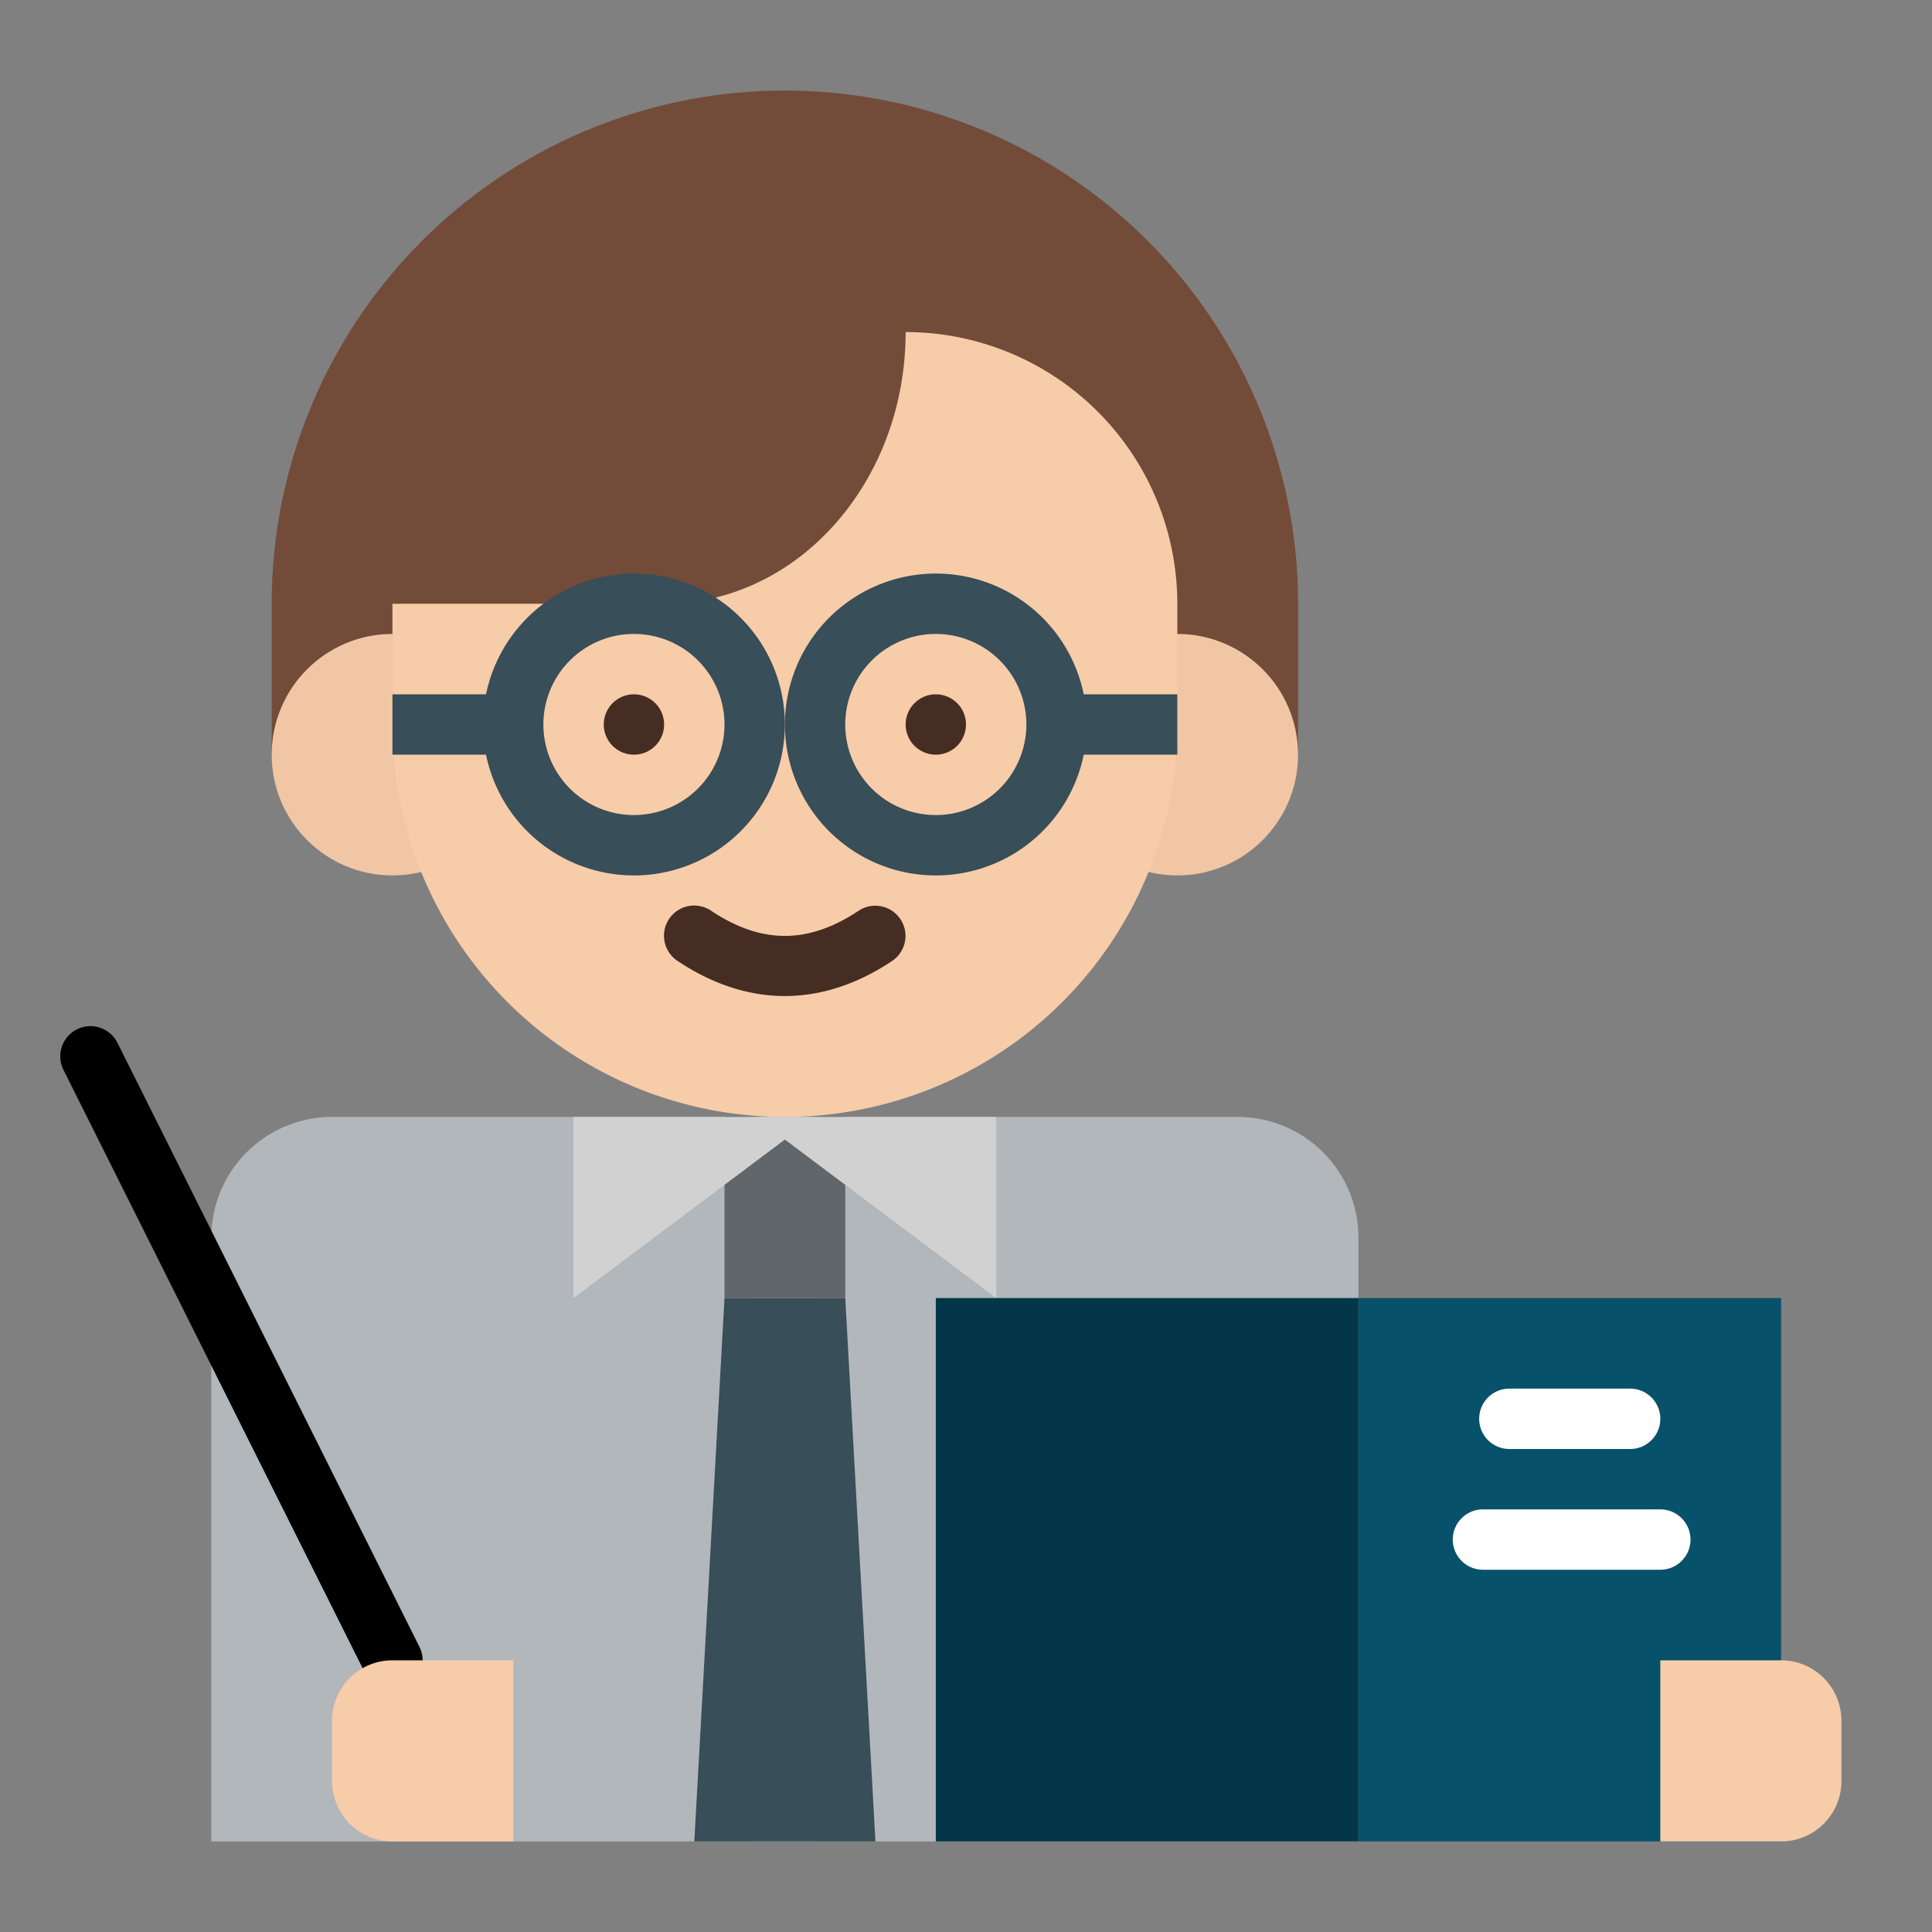 <?xml version="1.0"?>
<svg xmlns="http://www.w3.org/2000/svg" id="Flat" height="512px" viewBox="0 0 512 512" width="512px" class=""><rect x="0" y="0" width="512" height="512" fill="#808080" stroke="none"/><g><path d="m72 200v-40a136 136 0 0 1 136-136 136 136 0 0 1 136 136v40z" fill="#734b39" data-original="#734B39" class=""/><circle cx="312" cy="200" fill="#f0c6a4" r="32" data-original="#F0C6A4" class=""/><circle cx="104" cy="200" fill="#f0c6a4" r="32" data-original="#F0C6A4" class=""/><path d="m104 160h72c35.346 0 64-32.235 64-72a72 72 0 0 1 72 72v32a104 104 0 0 1 -104 104 104 104 0 0 1 -104-104z" fill="#f7cca9" data-original="#F7CCA9" class=""/><path d="m360 328v160h-304v-160a32 32 0 0 1 32-32h240a32 32 0 0 1 32 32z" fill="#e9eef2" data-original="#E9EEF2" class="active-path" data-old_color="#e9eef2" style="fill:#B2B7BB"/><path d="m360 344h112v144h-112z" fill="#eb423f" data-original="#EB423F" class="" style="fill:#08516A" data-old_color="#eb423f"/><path d="m432 384h-32a8 8 0 0 1 0-16h32a8 8 0 0 1 0 16z" fill="#ffb632" data-original="#FFB632" class="" style="fill:#FFFFFF" data-old_color="#ffb632"/><path d="m440 416h-47a8 8 0 0 1 0-16h47a8 8 0 0 1 0 16z" fill="#ffb632" data-original="#FFB632" class="" style="fill:#FFFFFF" data-old_color="#ffb632"/><path d="m456 440h16a16 16 0 0 1 16 16v32a0 0 0 0 1 0 0h-48a0 0 0 0 1 0 0v-32a16 16 0 0 1 16-16z" fill="#f7cca9" transform="matrix(0 1 -1 0 928 0)" data-original="#F7CCA9" class=""/><path d="m104.006 448a8 8 0 0 1 -7.161-4.424l-80-160a8 8 0 1 1 14.31-7.156l80 160a8 8 0 0 1 -7.149 11.58z" fill="#c3c6c7" data-original="#C3C6C7" class="" data-old_color="#c3c6c7" style="fill:#000000"/><path d="m248 344h112v144h-112z" fill="#d13330" data-original="#D13330" class="" style="fill:#033648" data-old_color="#d13330"/><path d="m104 440h16a16 16 0 0 1 16 16v32a0 0 0 0 1 0 0h-48a0 0 0 0 1 0 0v-32a16 16 0 0 1 16-16z" fill="#f7cca9" transform="matrix(0 -1 1 0 -352 576)" data-original="#F7CCA9" class=""/><path d="m208 263.958c-9.567 0-19.136-3.1-28.438-9.3a8 8 0 1 1 8.876-13.312c13.345 8.9 25.779 8.9 39.124 0a8 8 0 0 1 8.876 13.312c-9.302 6.2-18.871 9.3-28.438 9.3z" fill="#452d23" data-original="#452D23" class=""/><path d="m200 296h16v192h-16z" fill="#e1e3e6" data-original="#E1E3E6"/><path d="m184 488 8-144h32l8 144h-24z" fill="#4f5659" data-original="#4F5659" class="" style="fill:#384E58" data-old_color="#4f5659"/><path d="m192 296h32v48h-32z" fill="#606669" data-original="#606669" class=""/><path d="m216 296-64 48v-48z" fill="#dadcde" data-original="#DADCDE" class="" style="fill:#D1D1D1" data-old_color="#dadcde"/><path d="m200 296 64 48v-48z" fill="#dadcde" data-original="#DADCDE" class="" style="fill:#D1D1D1" data-old_color="#dadcde"/><path d="m168 152a40.068 40.068 0 0 0 -39.195 32h-24.805v16h24.805a40 40 0 1 0 39.195-48zm0 64a24 24 0 1 1 24-24 24.028 24.028 0 0 1 -24 24z" fill="#4f5659" data-original="#4F5659" class="" style="fill:#384E58" data-old_color="#4f5659"/><circle cx="168" cy="192" fill="#452d23" r="8" data-original="#452D23" class=""/><path d="m312 184h-24.8a40 40 0 1 0 0 16h24.8zm-64 32a24 24 0 1 1 24-24 24.028 24.028 0 0 1 -24 24z" fill="#4f5659" data-original="#4F5659" class="" style="fill:#384E58" data-old_color="#4f5659"/><circle cx="248" cy="192" fill="#452d23" r="8" data-original="#452D23" class=""/></g> </svg>
